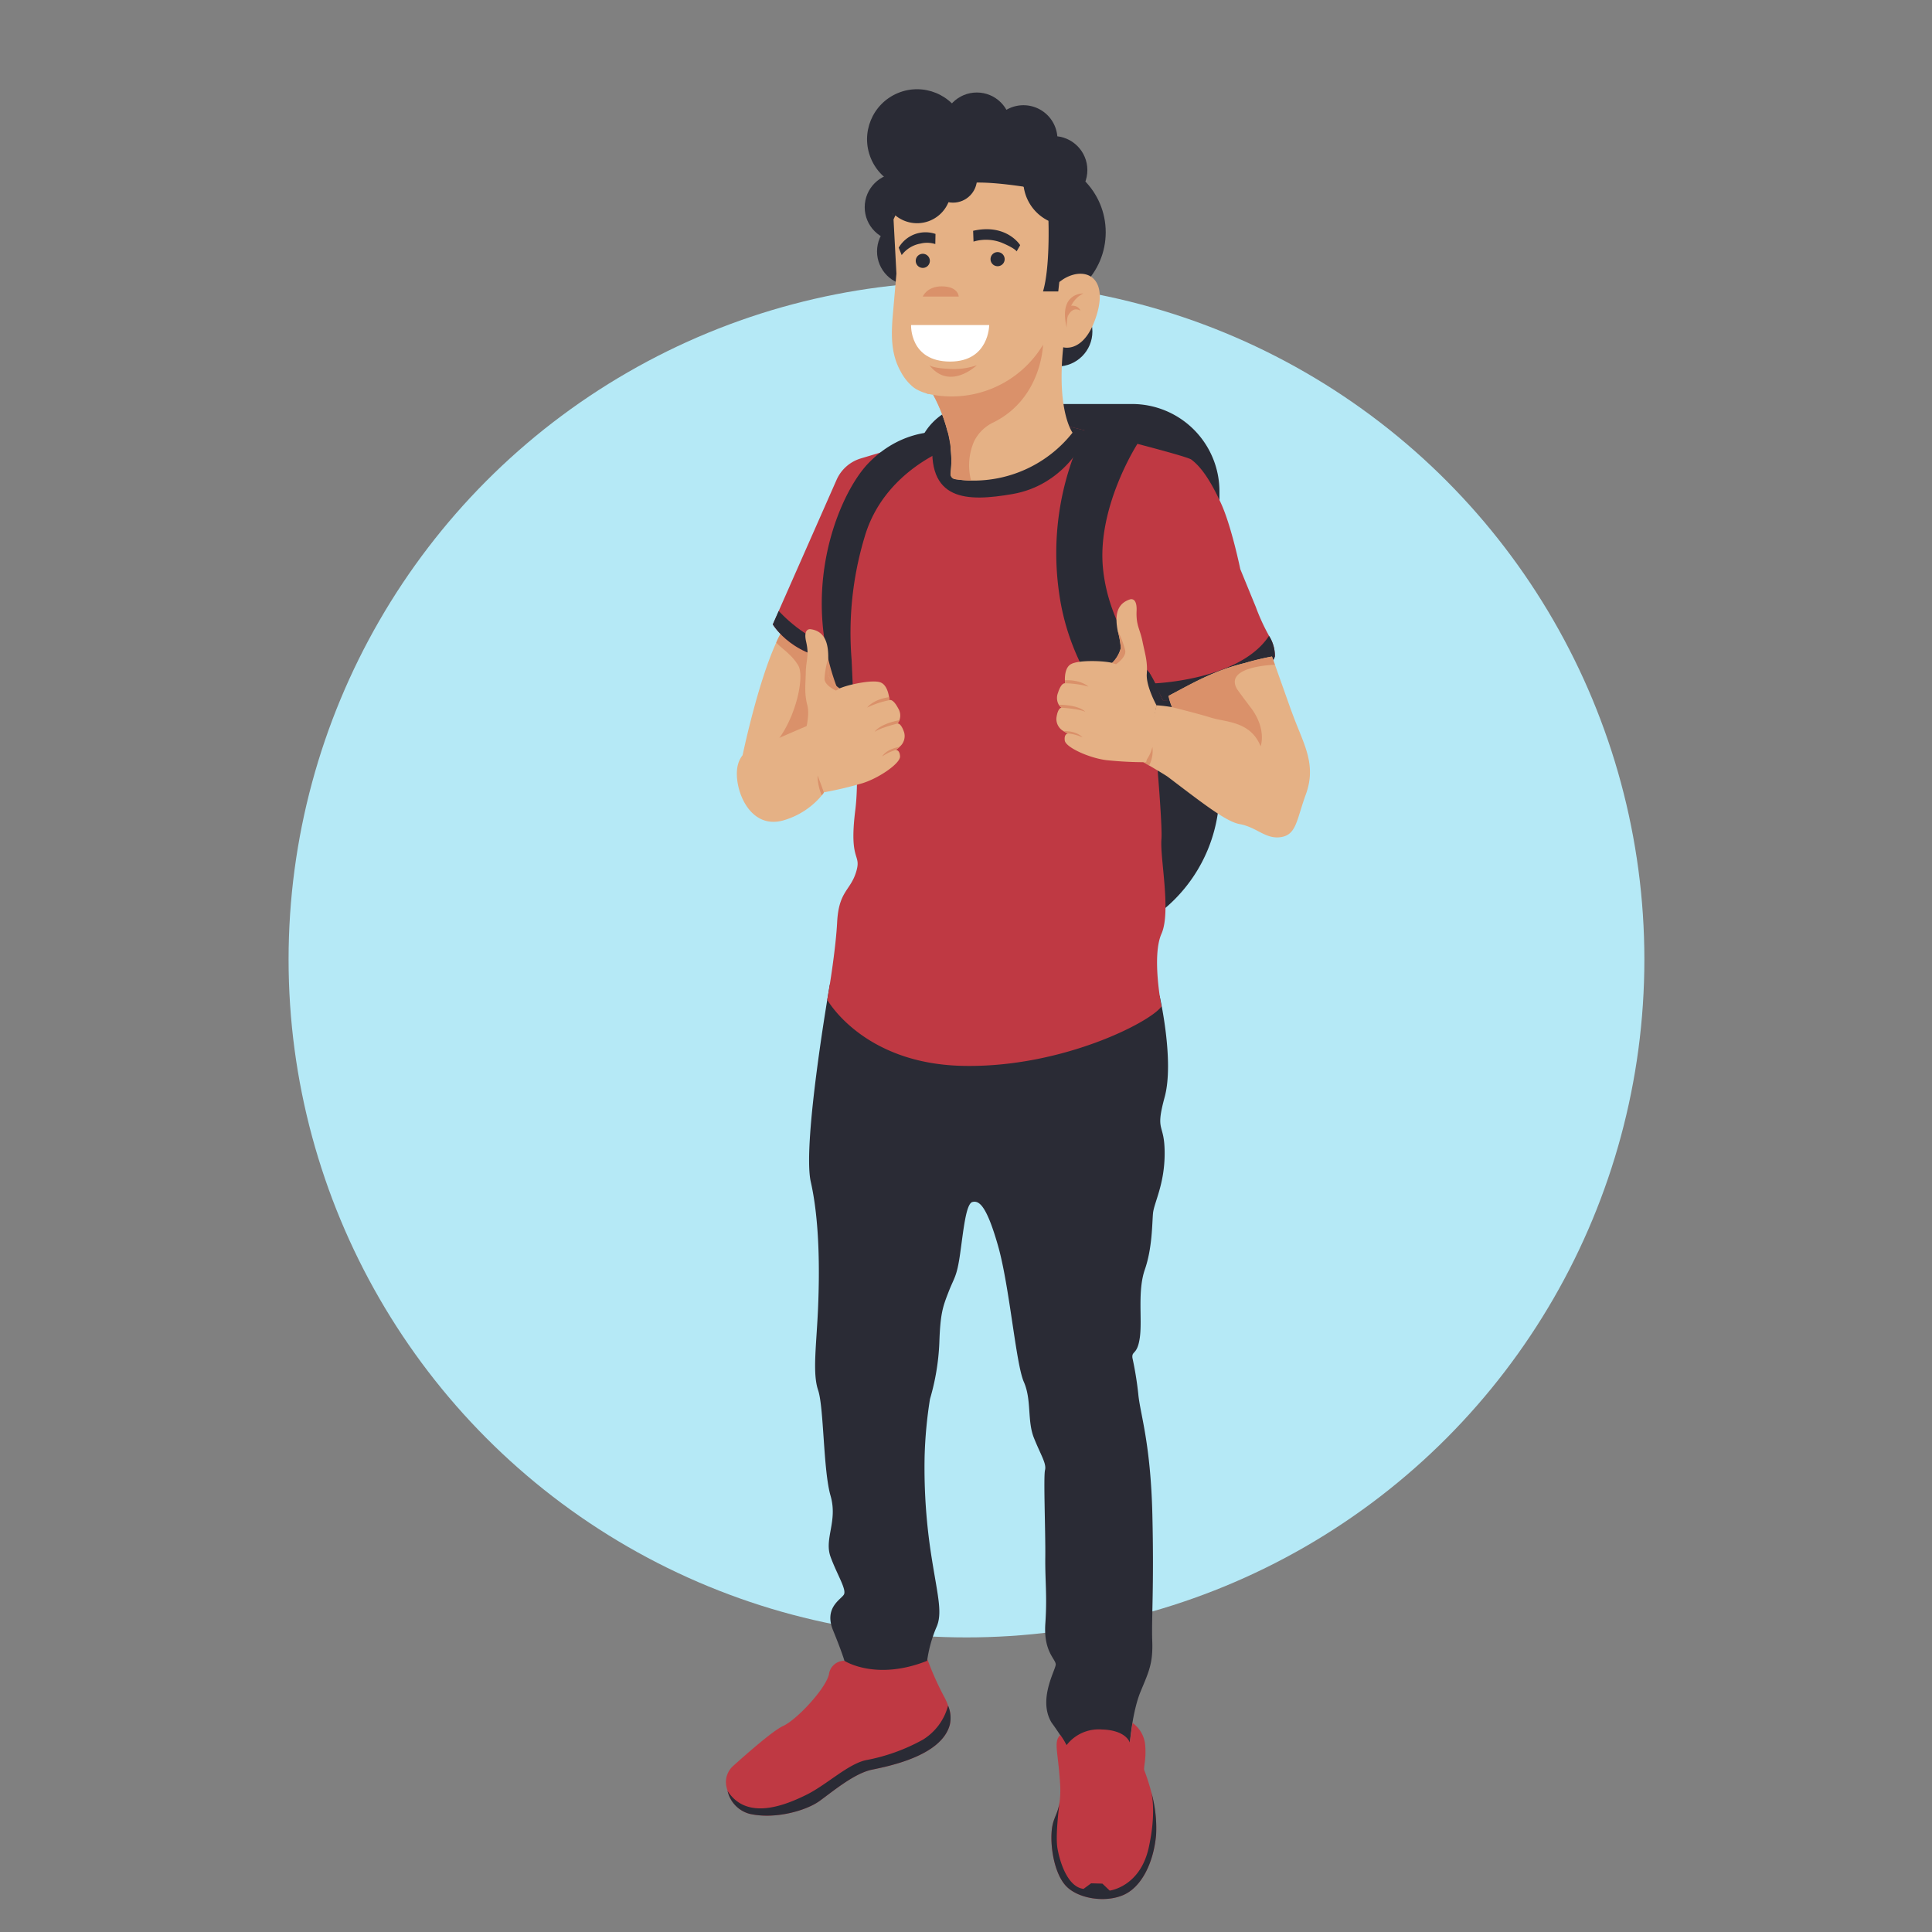 <svg xmlns="http://www.w3.org/2000/svg" xmlns:xlink="http://www.w3.org/1999/xlink" viewBox="0 0 395 395"><rect x="0" y="0" width="395" height="395" fill="#808080" stroke="none"/><defs><style>
      .cls-1 {
        fill: #4d4d4d;
      }

      .cls-2 {
        clip-path: url(#clip-path);
      }

      .cls-3 {
        fill: #b5e9f6;
      }

      .cls-4 {
        fill: #2a2b35;
      }

      .cls-5 {
        fill: #bf3943;
      }

      .cls-6 {
        fill: #e5b185;
      }

      .cls-7 {
        fill: #da916a;
      }

      .cls-8 {
        fill: #fff;
      }
    </style><clipPath id="clip-path"><rect id="Rectangle_235" data-name="Rectangle 235" class="cls-1" width="395" height="395" transform="translate(-2596 -4699)"></rect></clipPath></defs><g id="Mask_Group_24" data-name="Mask Group 24" class="cls-2" transform="translate(2596 4699)"><g id="Group_1239" data-name="Group 1239" transform="translate(-2537 -4683.903)"><ellipse id="Ellipse_119" data-name="Ellipse 119" class="cls-3" cx="138.597" cy="138.597" rx="138.597" ry="138.597" transform="translate(0 42.481)"></ellipse><g id="Group_1235" data-name="Group 1235" transform="translate(89.416 0)"><path id="Path_641" data-name="Path 641" class="cls-4" d="M78.945,190.429H60.525a12.431,12.431,0,0,1-12.4-12.4V92.305a12.431,12.431,0,0,1,12.4-12.4H92.452a17.869,17.869,0,0,1,17.816,17.816v61.381A31.414,31.414,0,0,1,78.945,190.429Z" transform="translate(-9.366 -12.402)"></path><g id="Group_187" data-name="Group 187" transform="translate(0 324.13)"><path id="Path_642" data-name="Path 642" class="cls-5" d="M45.772,411.932c-1.683,6.323-12.315,8.433-15.939,9.19s-8.014,4.47-10.712,6.411-9.029,3.793-14.256,2.618a6.283,6.283,0,0,1-4.526-4.68c-.1-.306-.169-.6-.234-.886a4.355,4.355,0,0,1,.234-2.626v-.008a4.393,4.393,0,0,1,1.1-1.563c2.755-2.481,8.207-7.273,10.253-8.207,2.787-1.264,8.69-7.6,9.367-10.543a3.181,3.181,0,0,1,3.173-2.787,55.262,55.262,0,0,0,8.473,1.023c6.467.225,8.481-1.345,8.481-1.345a61.54,61.54,0,0,0,3.415,7.651,11.718,11.718,0,0,1,.822,1.836A6.427,6.427,0,0,1,45.772,411.932Z" transform="translate(0 -398.53)"></path><path id="Path_643" data-name="Path 643" class="cls-4" d="M45.854,414.226c-1.683,6.323-12.315,8.433-15.939,9.19s-8.014,4.47-10.712,6.411-9.029,3.794-14.256,2.618a6.283,6.283,0,0,1-4.526-4.68c3.995,6.2,11.944,2.827,16.076.8s8.441-6.242,12.146-7.088a38.583,38.583,0,0,0,11.727-4.212A11.655,11.655,0,0,0,45.5,410.32,6.376,6.376,0,0,1,45.854,414.226Z" transform="translate(-0.082 -400.824)"></path></g><path id="Path_644" data-name="Path 644" class="cls-4" d="M25.347,227.29s-5.662,32.466-3.89,40.311,1.82,17.8,1.5,25.556-1.2,13.5,0,17.043,1.031,16.366,2.545,21.593-1.353,8.771,0,12.484,3.375,6.749,2.7,7.764-4.051,2.7-2.191,7.257,2.328,6.242,2.328,6.242,6.4,4.172,16.906,0a27.073,27.073,0,0,1,1.852-6.749c1.353-2.867.338-6.411-.846-13.837a116.44,116.44,0,0,1-1.522-21.086,89.513,89.513,0,0,1,1.1-11.848,47.536,47.536,0,0,0,1.909-11.429c.2-6.073.709-7.426,1.885-10.462s1.683-3.036,2.36-7.764,1.184-10.293,2.529-10.632,2.867.677,5.227,8.94,3.64,24.122,5.275,27.835.652,7.925,2.07,11.469,2.6,5.227,2.263,6.58.113,12.653.056,17.711.4,7.925.008,13.668,2.126,7.233,2.126,8.344-3.713,7.176-.846,11.9c0,0,3.375,4.559,3.882,6.58,0,0,10.124,2.529,12.146-2.7,0,0,.507-6.242,2.191-10.293s2.529-5.735,2.36-10.293.379-10.962.024-25.814-2.553-20.748-2.891-24.8a70.083,70.083,0,0,0-1.184-7.257c-.169-1.522,1.015-.507,1.522-4.22s-.507-9.448,1.015-13.837,1.474-9.278,1.667-11.469,2.384-5.9,2.384-12.315-2.022-4.051,0-11.469-1.039-20.748-1.039-20.748C68.179,236.641,46.006,233.919,25.347,227.29Z" transform="translate(-4.109 -41.08)"></path><g id="Group_188" data-name="Group 188" transform="translate(66.548 337.161)"><path id="Path_645" data-name="Path 645" class="cls-5" d="M104.029,437.6c-.507,5.654-2.956,10.712-6.749,12.315s-9.15.677-11.574-1.772-3.351-7.925-3.012-11.469c.242-2.529,1.208-3.206,1.595-5.71.032-.242.048-.378.048-.378a20.857,20.857,0,0,0,.04-3.777c-.064-.91-.129-1.732-.2-2.473v-.008c-.435-4.454-.942-5.984.266-7.144a11.786,11.786,0,0,1,1.265,2.086,8.276,8.276,0,0,1,7.192-3.222c4.9.121,5.694,2.521,5.743,2.666v.008s.443-3.2.572-4.011a6.2,6.2,0,0,1,2.585,4.559c.25,3.109-.419,4.543-.169,5.171.016.04.048.113.081.209.209.54.693,1.877,1.184,3.632v.024c.056.2.1.395.161.6v.008A27.067,27.067,0,0,1,104.029,437.6Z" transform="translate(-82.626 -414.71)"></path><path id="Path_646" data-name="Path 646" class="cls-4" d="M104.029,441.034c-.507,5.654-2.956,10.712-6.749,12.315s-9.15.677-11.574-1.772-3.351-7.925-3.012-11.469c.242-2.529,1.208-3.206,1.595-5.71-.193,1.482-.854,6.959-.419,9.423.507,2.867,2.094,7.869,5.324,8.248l1.546-1.136,2.312.064,1.49,1.425s6.2-.749,7.974-8.763c1.361-6.161.854-9.9.548-11.3A27.22,27.22,0,0,1,104.029,441.034Z" transform="translate(-82.626 -418.144)"></path></g><path id="Path_647" data-name="Path 647" class="cls-6" d="M25.59,143.189l-5.179,18.766s-5.928,7.128-14.731,1.732h0q-.713-.435-1.45-.991s3.028-14.626,6.886-23.059a24.279,24.279,0,0,1,1.82-3.367C14.443,139.4,19.557,141.433,25.59,143.189Z" transform="translate(-0.823 -23.369)"></path><path id="Path_648" data-name="Path 648" class="cls-7" d="M25.94,143.189l-5.179,18.766s-5.928,7.128-14.731,1.732c7.764-1.611,11.719-16.237,9.955-19.314-1.321-2.287-3.423-3.487-4.526-4.736a24.279,24.279,0,0,1,1.82-3.367C14.793,139.4,19.907,141.433,25.94,143.189Z" transform="translate(-1.174 -23.369)"></path><path id="Path_649" data-name="Path 649" class="cls-5" d="M114.558,132.62c-3.165,8.98-22.9,8.98-22.9,8.98l-1.707-3.463-1.12-2.271s2.867,30.2,2.529,34.077,2.022,14.844,0,19.4,0,14.844,0,14.844c-2.191,3.206-20.578,12.653-40.827,12.146s-27.5-13.5-27.5-13.5.636-3.544,1.2-7.772c.354-2.666.693-5.606.822-8.086.338-6.411,2.7-6.411,3.882-10.285s-1.522-1.86-.169-12.653-1.691-30.7-1.691-30.7c-10.793.169-15.182-7.249-15.182-7.249l1.208-2.738L24.94,96.521a7.906,7.906,0,0,1,4.953-4.373l12.766-3.826,5-1.5L72.532,85.64s1.458.354,3.665.91c2.489.62,5.928,1.49,9.319,2.376h.008c5.775,1.5,11.421,3.044,11.96,3.463,1.136.886,3.206,2.7,6.073,8.98,2.126,4.655,3.922,13.41,3.922,13.41s2.1,5.131,3.165,7.716a41.139,41.139,0,0,0,2.658,5.823c.016.032.04.064.056.1A7.688,7.688,0,0,1,114.558,132.62Z" transform="translate(-2.316 -13.517)"></path><path id="Path_650" data-name="Path 650" class="cls-4" d="M133.415,142.956c-3.165,8.98-22.9,8.98-22.9,8.98l-1.707-3.463c2.005-.1,17.8-1.16,23.4-9.713A7.662,7.662,0,0,1,133.415,142.956Z" transform="translate(-21.173 -23.854)"></path><path id="Path_651" data-name="Path 651" class="cls-4" d="M27.082,139.924v2.513c-10.793.169-15.182-7.249-15.182-7.249l1.208-2.738C15.194,134.657,20.768,139.876,27.082,139.924Z" transform="translate(-2.316 -22.626)"></path><path id="Path_652" data-name="Path 652" class="cls-4" d="M84.063,86.54c-.113,1.844-4.816,11.083-15.279,12.887-9.238,1.587-17.784,1.6-16.229-11.719l2.98-.894L80.407,85.63S81.857,85.984,84.063,86.54Z" transform="translate(-10.191 -13.515)"></path><ellipse id="Ellipse_22" data-name="Ellipse 22" class="cls-4" cx="15.021" cy="15.021" rx="15.021" ry="15.021" transform="translate(47.608 17.37)"></ellipse><ellipse id="Ellipse_23" data-name="Ellipse 23" class="cls-4" cx="7.144" cy="7.144" rx="7.144" ry="7.144" transform="translate(60.639 45.536)"></ellipse><ellipse id="Ellipse_24" data-name="Ellipse 24" class="cls-4" cx="6.951" cy="6.951" rx="6.951" ry="6.951" transform="translate(28.374 20.318)"></ellipse><ellipse id="Ellipse_25" data-name="Ellipse 25" class="cls-4" cx="6.951" cy="6.951" rx="6.951" ry="6.951" transform="translate(30.895 29.355)"></ellipse><g id="Group_189" data-name="Group 189" transform="translate(33.935 15.711)"><path id="Path_653" data-name="Path 653" class="cls-6" d="M86.017,55.321c-2.457,7.917-6.822,6.548-6.822,6.548C77.834,74.965,81.1,79.33,81.1,79.33a25.775,25.775,0,0,1-20.74,9.794,24.52,24.52,0,0,1-3.27-.29,1.121,1.121,0,0,1-.926-1.265C57.231,79.467,52.6,71.6,52.6,71.6,78.406,67.95,77.278,49.32,77.278,49.32l1.909-1.361C83.56,45.229,88.473,47.411,86.017,55.321Z" transform="translate(-44.17 -21.678)"></path><path id="Path_654" data-name="Path 654" class="cls-6" d="M71.263,58.91c-6.306,7.112-15.8,8.972-21.5,7.651-.137-.032-.274-.064-.4-.1h0a9.089,9.089,0,0,1-2.247-.9,5.859,5.859,0,0,1-.572-.379,10.225,10.225,0,0,1-2.561-3.133c-2-3.512-2.014-7.241-1.7-11.236l.773-8.86v-.064l-.266-5.01-.5-9.367c.564-.459,1.128-.886,1.7-1.281,13.62-9.448,29.849-.9,29.849-.9S80.775,48.19,71.263,58.91Z" transform="translate(-42.134 -16.802)"></path><path id="Path_655" data-name="Path 655" class="cls-7" d="M51.429,77.31a.991.991,0,0,1-.4-.1h0a2.511,2.511,0,0,1-.346-.185Z" transform="translate(-43.797 -27.551)"></path><path id="Path_656" data-name="Path 656" class="cls-8" d="M62.971,59.86H47s-.33,7.466,7.99,7.466C62.971,67.326,62.971,59.86,62.971,59.86Z" transform="translate(-43.08 -24.212)"></path><path id="Path_657" data-name="Path 657" class="cls-4" d="M51.056,43.019a1.443,1.443,0,1,1-1.627-1.232A1.449,1.449,0,0,1,51.056,43.019Z" transform="translate(-43.311 -20.693)"></path><path id="Path_658" data-name="Path 658" class="cls-4" d="M70.046,42.589a1.443,1.443,0,1,1-1.627-1.232A1.449,1.449,0,0,1,70.046,42.589Z" transform="translate(-47.006 -20.609)"></path><path id="Path_659" data-name="Path 659" class="cls-4" d="M62.75,35.861l.081,2.207a8.873,8.873,0,0,1,5.751.217c2.867,1.208,3.061,1.788,3.061,1.788l.725-1.281S69.6,34.306,62.75,35.861Z" transform="translate(-46.145 -19.479)"></path><path id="Path_660" data-name="Path 660" class="cls-4" d="M75.54,24.142a9.19,9.19,0,0,0,5.1,7.313s.346,9.536-1.111,14.441h3.117l1.74-15.963S79.5,20.8,75.54,24.142Z" transform="translate(-48.634 -17.119)"></path><path id="Path_661" data-name="Path 661" class="cls-4" d="M72.543,23.533S59.2,20.988,55.75,22.72c-4.792,2.408-4.688-1.587-11.767,2.239a14.3,14.3,0,0,1-1.506,4.712L42.3,26.328l4.728-6.274,7.6-2.819,7.813-1.361,7.813-.274Z" transform="translate(-42.166 -15.6)"></path><path id="Path_662" data-name="Path 662" class="cls-7" d="M75.063,64.87S74.838,75.848,64.9,80.753a8.4,8.4,0,0,0-3.914,3.834,12.249,12.249,0,0,0-.628,8.046,24.609,24.609,0,0,1-3.318-.3,1.068,1.068,0,0,1-.878-1.208c1.087-8.119-3.56-16.02-3.56-16.02A21.808,21.808,0,0,0,75.063,64.87Z" transform="translate(-44.17 -25.187)"></path><path id="Path_663" data-name="Path 663" class="cls-7" d="M89.837,51.84s-5.171-.226-3.415,7.007C86.43,58.839,86.068,53.612,89.837,51.84Z" transform="translate(-50.681 -22.652)"></path><path id="Path_664" data-name="Path 664" class="cls-7" d="M86.71,57.275s.773-2.328,2.642-1.329c0,0-.379-1.273-2.336-.958Z" transform="translate(-50.808 -23.255)"></path><path id="Path_665" data-name="Path 665" class="cls-7" d="M57.323,52.126s-.064-2.086-3.479-2.086c-3.044,0-3.874,2.086-3.874,2.086Z" transform="translate(-43.659 -22.301)"></path><path id="Path_666" data-name="Path 666" class="cls-4" d="M43.86,39.463l.612,1.514a6.113,6.113,0,0,1,3.858-2.352,5.554,5.554,0,0,1,3.012.1l.04-2.07A6.345,6.345,0,0,0,43.86,39.463Z" transform="translate(-42.47 -19.634)"></path><path id="Path_667" data-name="Path 667" class="cls-7" d="M51.61,70.01s.475.612,4.011.781a14.332,14.332,0,0,0,5.718-.741S55.814,75.382,51.61,70.01Z" transform="translate(-43.978 -26.187)"></path></g><ellipse id="Ellipse_26" data-name="Ellipse 26" class="cls-4" cx="6.951" cy="6.951" rx="6.951" ry="6.951" transform="translate(44.346 3.815)"></ellipse><path id="Path_668" data-name="Path 668" class="cls-4" d="M80.8,11.011A6.951,6.951,0,1,1,73.851,4.06,6.952,6.952,0,0,1,80.8,11.011Z" transform="translate(-13.018 2.357)"></path><ellipse id="Ellipse_27" data-name="Ellipse 27" class="cls-4" cx="6.951" cy="6.951" rx="6.951" ry="6.951" transform="translate(59.995 12.723)"></ellipse><ellipse id="Ellipse_28" data-name="Ellipse 28" class="cls-4" cx="10.221" cy="10.221" rx="10.221" ry="10.221" transform="translate(25.71 7.87) rotate(-22.644)"></ellipse><path id="Path_669" data-name="Path 669" class="cls-4" d="M53.792,23.7a6.951,6.951,0,1,1-6.951-6.951A6.952,6.952,0,0,1,53.792,23.7Z" transform="translate(-7.762 -0.112)"></path><ellipse id="Ellipse_29" data-name="Ellipse 29" class="cls-4" cx="4.905" cy="4.905" rx="4.905" ry="4.905" transform="translate(41.527 16.525)"></ellipse><path id="Path_670" data-name="Path 670" class="cls-4" d="M89.666,86.314A57.243,57.243,0,0,0,84.4,119.247c2.924,22.141,19.934,33.505,19.934,33.505s4.663-7.273-1.49-16.97c0,0-8.312-8.94-9.448-21.464s7.064-25.234,7.064-25.234S97.7,82.713,89.666,86.314Z" transform="translate(-16.325 -13.434)"></path><path id="Path_671" data-name="Path 671" class="cls-4" d="M50.079,87.062s-8.642-1.514-16.229,6.331c-6.556,6.782-16.157,30.34-2.827,53.4l-.588-13.169a67.877,67.877,0,0,1,2.658-25.177c3.987-13.692,17.566-18.275,17.566-18.275A28.573,28.573,0,0,0,50.079,87.062Z" transform="translate(-4.734 -13.771)"></path><path id="Path_672" data-name="Path 672" class="cls-6" d="M139.141,172.19c-1.9,5.187-1.9,8.223-5.058,8.731s-4.937-2.022-8.481-2.658c-2.738-.491-7.418-4.148-14.618-9.617-.443-.338-2.481-1.546-3.882-2.368-.395-.234-.741-.435-.983-.572s-.379-.226-.379-.226l2.4-9.488.459-2.022a30.952,30.952,0,0,1,3.2.387,10.9,10.9,0,0,1-.725-2.312c2.65-1.393,5.284-2.883,8.223-4.18.975-.435,1.981-.846,3.028-1.224a40.631,40.631,0,0,1,4.317-1.3A55.136,55.136,0,0,1,132.222,144l.6,1.675,3.23,9.093c.507,1.377,1.007,2.682,1.442,3.753C139.4,163.209,141.041,167,139.141,172.19Z" transform="translate(-20.576 -24.873)"></path><path id="Path_673" data-name="Path 673" class="cls-7" d="M129.1,154.36c3.415,4.438,2.086,8,2.086,8-2.086-5.163-7.088-4.9-10.124-5.847s-7.982-2.142-7.982-2.142a10.9,10.9,0,0,1-.725-2.312c2.65-1.393,5.284-2.883,8.223-4.18.008-.008.016-.008.024-.016.427-.193.862-.371,1.3-.548a1.348,1.348,0,0,1,.161-.064c.507-.2,1.023-.4,1.546-.6a40.633,40.633,0,0,1,4.317-1.3,55.133,55.133,0,0,1,5.582-1.337l.6,1.675s-10.591.25-7.708,5.034C127.22,151.855,128.138,153.1,129.1,154.36Z" transform="translate(-21.864 -24.875)"></path><path id="Path_674" data-name="Path 674" class="cls-7" d="M125.966,147.28c-.524.193-1.039.387-1.546.6C124.927,147.667,125.443,147.465,125.966,147.28Z" transform="translate(-24.21 -25.511)"></path><path id="Path_675" data-name="Path 675" class="cls-7" d="M107.2,170.745c-.395-.234-.741-.435-.983-.572a7.517,7.517,0,0,0,1.643-3.214A6.5,6.5,0,0,1,107.2,170.745Z" transform="translate(-20.669 -29.341)"></path><path id="Path_676" data-name="Path 676" class="cls-6" d="M104.351,151.138l-2.11,11.638a75.921,75.921,0,0,1-8.135-.419c-3.544-.443-8.312-2.618-8.505-4-.177-1.273.5-1.434.62-1.45h.016a4.641,4.641,0,0,1-.894-.483h0a2.844,2.844,0,0,1-1.45-2.746c.258-1.772.8-2.005,1-2.03H84.9a.166.166,0,0,1,.073,0,1.967,1.967,0,0,1-.6-.612,2.817,2.817,0,0,1-.169-2.424c.693-2.215,1.458-1.965,1.458-1.965a6.18,6.18,0,0,1-.04-.62c-.024-.934.1-2.674,1.24-3.3,1.5-.838,6.129-.717,8.086-.33.121.024.234.048.33.072a6.519,6.519,0,0,0,1.772-3.036,17.91,17.91,0,0,0-.628-3.487c-.467-2.481-.588-5.428,2.465-6.443,0,0,1.522-.636,1.393,2.344s.693,3.673,1.2,6.2,1.079,4.116.886,6.645S104.351,151.138,104.351,151.138Z" transform="translate(-16.319 -22.04)"></path><path id="Path_677" data-name="Path 677" class="cls-7" d="M98.768,144.318l-1.128-.346c.121.024.234.048.33.072a6.519,6.519,0,0,0,1.772-3.036,17.911,17.911,0,0,0-.628-3.487h0a17.507,17.507,0,0,1,1.514,3.971C100.926,142.852,98.768,144.318,98.768,144.318Z" transform="translate(-18.999 -23.612)"></path><path id="Path_678" data-name="Path 678" class="cls-7" d="M90.85,151.324a18.59,18.59,0,0,0-4.76-.677,6.183,6.183,0,0,1-.04-.62C89.3,149.891,90.77,151.244,90.85,151.324Z" transform="translate(-16.744 -26.044)"></path><path id="Path_679" data-name="Path 679" class="cls-7" d="M85.222,157.009H85.15A.182.182,0,0,1,85.222,157.009Z" transform="translate(-16.569 -27.404)"></path><path id="Path_680" data-name="Path 680" class="cls-7" d="M89.92,157.7c-1.12-.612-4.824-.846-4.824-.846a1.967,1.967,0,0,1-.6-.612C88.906,156.313,89.92,157.7,89.92,157.7Z" transform="translate(-16.443 -27.255)"></path><path id="Path_681" data-name="Path 681" class="cls-7" d="M89.566,164.21a9.434,9.434,0,0,0-2.972-.8,4.641,4.641,0,0,1-.894-.483C88.455,162.889,89.5,164.13,89.566,164.21Z" transform="translate(-16.676 -28.556)"></path><path id="Path_682" data-name="Path 682" class="cls-6" d="M19.7,159.347l4.164,11.074a76.723,76.723,0,0,0,7.925-1.877c3.407-1.071,7.708-4.059,7.643-5.469-.056-1.289-.749-1.321-.87-1.321h-.016a4.534,4.534,0,0,0,.789-.636h0a2.855,2.855,0,0,0,.934-2.964c-.572-1.7-1.144-1.828-1.345-1.812h-.008a.139.139,0,0,0-.072.016,1.8,1.8,0,0,0,.475-.709,2.8,2.8,0,0,0-.274-2.416c-1.079-2.054-1.78-1.667-1.78-1.667s-.016-.25-.072-.612c-.145-.926-.58-2.61-1.812-3.028-1.627-.556-6.153.395-8.014,1.128-.113.04-.217.089-.314.129a6.536,6.536,0,0,1-2.287-2.666,18.277,18.277,0,0,1-.008-3.544c.016-2.521-.395-5.445-3.576-5.9,0,0-1.611-.346-.95,2.553s-.024,3.737-.072,6.314-.322,4.236.322,6.693S19.7,159.347,19.7,159.347Z" transform="translate(-3.834 -23.524)"></path><path id="Path_683" data-name="Path 683" class="cls-7" d="M27.365,151.039l1.047-.548c-.113.04-.217.089-.314.129a6.536,6.536,0,0,1-2.287-2.666,18.277,18.277,0,0,1-.008-3.544h0a17.5,17.5,0,0,0-.773,4.18C24.973,149.983,27.365,151.039,27.365,151.039Z" transform="translate(-4.871 -24.953)"></path><path id="Path_684" data-name="Path 684" class="cls-7" d="M35.86,156.446a18.61,18.61,0,0,1,4.559-1.514s-.016-.25-.072-.612C37.125,154.771,35.924,156.358,35.86,156.446Z" transform="translate(-6.978 -26.881)"></path><path id="Path_685" data-name="Path 685" class="cls-7" d="M43.48,161.026c.024-.008.048-.008.072-.016A.537.537,0,0,0,43.48,161.026Z" transform="translate(-8.461 -28.183)"></path><path id="Path_686" data-name="Path 686" class="cls-7" d="M37.77,162.56c.991-.8,4.6-1.691,4.6-1.691a1.8,1.8,0,0,0,.475-.709C38.527,161.006,37.77,162.56,37.77,162.56Z" transform="translate(-7.35 -28.018)"></path><path id="Path_687" data-name="Path 687" class="cls-7" d="M39.66,168.9a9.5,9.5,0,0,1,2.779-1.321,4.533,4.533,0,0,0,.789-.636C40.514,167.4,39.708,168.809,39.66,168.9Z" transform="translate(-7.718 -29.337)"></path><path id="Path_688" data-name="Path 688" class="cls-6" d="M20.571,175.205a7.617,7.617,0,0,1-.636.862,15.876,15.876,0,0,1-7.233,4.744c-7.515,2.521-10.752-6.83-9.746-11.1s5.823-4.341,6.2-4.591,7.9-3.471,7.9-3.471l3.512,13.555Z" transform="translate(-0.541 -28.308)"></path><path id="Path_689" data-name="Path 689" class="cls-7" d="M24.557,177.647s0,.089-.435.62a10.553,10.553,0,0,1-.862-4.067c.773,1.957,1.24,3.318,1.3,3.447Z" transform="translate(-4.526 -30.75)"></path></g></g></g></svg>